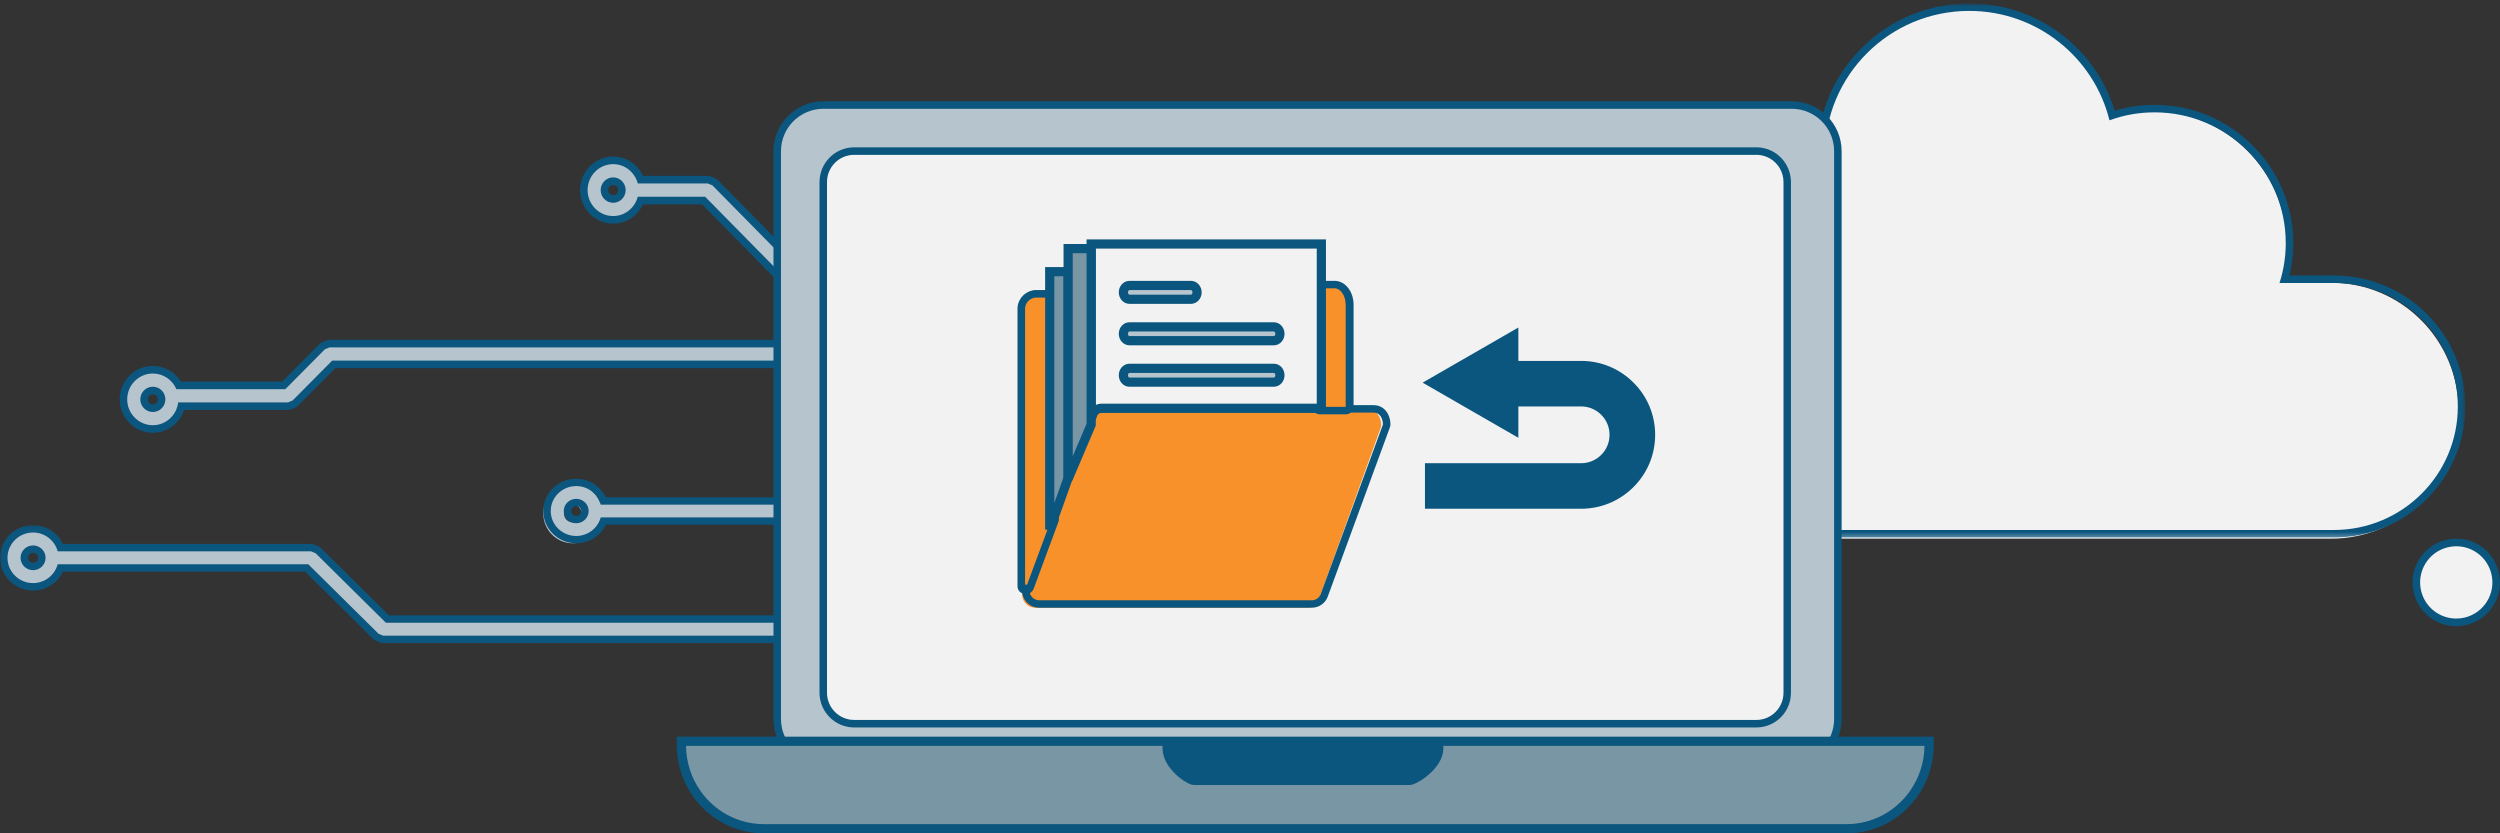 <?xml version="1.0" encoding="UTF-8" standalone="no"?>
<svg width="543px" height="181px" viewBox="0 0 543 181" version="1.1" xmlns="http://www.w3.org/2000/svg" xmlns:xlink="http://www.w3.org/1999/xlink">
    <rect x="0" y="0" width="543" height="181" fill="#333333" stroke="none"/>
    <!-- Generator: Sketch 50.2 (55047) - http://www.bohemiancoding.com/sketch -->
    <title>Group</title>
    <desc>Created with Sketch.</desc>
    <defs>
        <polygon id="path-1" points="0.318 0.746 189.469 0.746 189.469 116.736 0.318 116.736"></polygon>
        <polygon id="path-3" points="0 0.052 187.221 0.052 187.221 32.239 0 32.239"></polygon>
    </defs>
    <g id="Page-1" stroke="none" stroke-width="1" fill="none" fill-rule="evenodd">
        <g id="storage-backup" transform="translate(-449, -529)">
            <g id="Group" transform="translate(449, 529)">
                <path d="M533.495,135 C529.572,135 526.18,132.334 525.246,128.518 C524.707,126.313 525.06,124.03 526.238,122.089 C527.416,120.149 529.279,118.784 531.484,118.245 C532.148,118.082 532.829,118 533.508,118 C537.432,118 540.823,120.666 541.756,124.483 C542.868,129.034 540.07,133.643 535.519,134.755 C534.855,134.918 534.174,135 533.495,135" id="Fill-1" fill="#F2F2F2"></path>
                <path d="M533.506,117 C532.748,117 531.987,117.092 531.246,117.273 C528.782,117.876 526.699,119.402 525.383,121.571 C524.066,123.739 523.673,126.291 524.276,128.756 C525.318,133.02 529.108,136 533.493,136 C534.252,136 535.013,135.908 535.754,135.727 C538.219,135.124 540.301,133.598 541.617,131.43 C542.934,129.261 543.327,126.71 542.724,124.245 C541.683,119.98 537.891,117 533.506,117 M533.506,118.648 C537.039,118.648 540.249,121.05 541.124,124.636 C542.154,128.848 539.575,133.097 535.364,134.126 C534.738,134.279 534.11,134.352 533.493,134.352 C529.96,134.352 526.751,131.95 525.875,128.364 C524.846,124.153 527.425,119.903 531.636,118.874 C532.262,118.721 532.889,118.648 533.506,118.648" id="Fill-3" fill="#0B567F"></path>
                <path d="M374.66,117 C359.408,117 347,104.533 347,89.208 C347,75.517 357.005,63.834 370.388,61.748 C370.872,48.215 381.896,37.284 395.391,36.993 C395.313,36.07 395.275,35.148 395.275,34.241 C395.275,16.463 409.671,2 427.365,2 C441.876,2 454.471,11.675 458.299,25.64 C461.258,24.654 464.351,24.155 467.506,24.155 C483.62,24.155 496.729,37.326 496.729,53.515 C496.729,56.2 496.369,58.854 495.657,61.419 L506.342,61.419 C521.592,61.419 534,73.885 534,89.208 C534,104.533 521.592,117 506.342,117 L374.66,117 Z" id="Fill-5" fill="#F2F2F2"></path>
                <g id="Group-9" transform="translate(346, 0)">
                    <mask id="mask-2" fill="white">
                        <use xlink:href="#path-1"></use>
                    </mask>
                    <g id="Clip-8"></g>
                    <path d="M81.722,0.745 C63.528,0.745 48.727,15.493 48.727,33.621 C48.727,34.267 48.747,34.921 48.785,35.578 C35.437,36.294 24.621,46.988 23.804,60.283 C10.321,62.691 0.318,74.492 0.318,88.285 C0.318,103.974 13.127,116.736 28.87,116.736 C29.08,116.736 29.289,116.734 29.494,116.729 L29.969,116.736 L160.919,116.736 C176.662,116.736 189.469,103.974 189.469,88.285 C189.469,72.599 176.662,59.838 160.919,59.838 L151.257,59.838 C151.814,57.536 152.096,55.174 152.096,52.789 C152.096,36.241 138.583,22.778 121.975,22.778 C119.01,22.778 116.097,23.203 113.293,24.042 C109.096,10.239 96.357,0.745 81.722,0.745 M81.722,2.37 C96.451,2.37 108.805,12.487 112.177,26.126 C115.23,25.011 118.532,24.403 121.975,24.403 C137.709,24.403 150.465,37.112 150.465,52.789 C150.465,55.814 149.987,58.729 149.109,61.463 L160.919,61.463 C175.787,61.463 187.838,73.472 187.838,88.285 C187.838,103.103 175.787,115.111 160.919,115.111 L29.969,115.111 L29.969,115.084 C29.604,115.103 29.238,115.111 28.87,115.111 C14.001,115.111 1.949,103.103 1.949,88.285 C1.949,74.648 12.164,63.388 25.386,61.684 C25.503,48.124 36.573,37.165 50.212,37.165 C50.329,37.165 50.445,37.167 50.559,37.168 C50.429,36.005 50.358,34.821 50.358,33.621 C50.358,16.363 64.4,2.37 81.722,2.37" id="Fill-7" fill="#0B567F" mask="url(#mask-2)"></path>
                </g>
                <path d="M133.321,39.484 C132.279,39.484 131.431,40.343 131.431,41.398 C131.431,42.452 132.279,43.311 133.321,43.311 C134.363,43.311 135.211,42.452 135.211,41.398 C135.211,40.343 134.363,39.484 133.321,39.484 M175.375,69 C175.307,69 175.239,68.991 175.173,68.974 L170.329,67.708 C169.904,67.597 169.644,67.163 169.743,66.731 L170.854,61.888 L152.819,43.639 L139.219,43.639 C138.302,46.114 135.96,47.795 133.321,47.795 C129.836,47.795 127,44.925 127,41.398 C127,37.87 129.836,35 133.321,35 C135.959,35 138.301,36.68 139.218,39.155 L153.735,39.155 C153.842,39.155 153.947,39.176 154.045,39.217 L155.041,39.635 C155.139,39.676 155.227,39.736 155.303,39.811 L172.033,56.742 L172.507,54.67 C172.594,54.292 172.925,54.037 173.293,54.037 C173.349,54.037 173.404,54.042 173.46,54.054 L178.358,55.09 C178.57,55.135 178.756,55.265 178.873,55.451 C178.989,55.636 179.028,55.861 178.98,56.075 L176.162,68.367 C176.113,68.581 175.98,68.767 175.794,68.881 C175.666,68.96 175.521,69 175.375,69" id="Fill-10" fill="#B6C4CE"></path>
                <path d="M133.18,42.395 C132.579,42.395 132.09,41.899 132.09,41.289 C132.09,40.678 132.579,40.181 133.18,40.181 C133.781,40.181 134.27,40.678 134.27,41.289 C134.27,41.899 133.781,42.395 133.18,42.395 M133.18,34 C129.221,34 126,37.269 126,41.289 C126,45.308 129.221,48.577 133.18,48.577 C135.985,48.577 138.495,46.902 139.66,44.379 L152.481,44.379 L170.087,62.25 L169.072,66.696 C168.872,67.569 169.395,68.444 170.25,68.668 L175.128,69.947 C175.262,69.983 175.399,70 175.535,70 C175.83,70 176.122,69.919 176.379,69.761 C176.754,69.53 177.021,69.155 177.121,68.722 L179.958,56.303 C180.057,55.871 179.98,55.416 179.744,55.041 C179.509,54.667 179.134,54.405 178.706,54.314 L173.773,53.267 C173.661,53.243 173.548,53.231 173.438,53.231 C172.696,53.231 172.028,53.749 171.854,54.51 L171.708,55.154 L155.894,39.103 C155.743,38.949 155.565,38.828 155.367,38.744 L154.364,38.322 C154.166,38.24 153.955,38.197 153.741,38.197 L139.66,38.197 C138.493,35.673 135.983,34 133.18,34 M133.18,44.047 C134.678,44.047 135.897,42.81 135.897,41.289 C135.897,39.768 134.678,38.53 133.18,38.53 C131.681,38.53 130.463,39.768 130.463,41.289 C130.463,42.81 131.681,44.047 133.18,44.047 M133.18,35.652 C135.749,35.652 137.895,37.439 138.526,39.848 L153.741,39.848 L154.744,40.27 L172.631,58.426 L173.44,54.884 L178.373,55.931 L175.535,68.348 L170.657,67.069 L171.877,61.73 L153.154,42.727 L138.526,42.727 C137.897,45.136 135.749,46.925 133.18,46.925 C130.118,46.925 127.627,44.397 127.627,41.289 C127.627,38.18 130.118,35.652 133.18,35.652" id="Fill-12" fill="#0B567F"></path>
                <path d="M7.382,119.476 C6.329,119.476 5.474,120.333 5.474,121.387 C5.474,122.439 6.329,123.295 7.382,123.295 C8.434,123.295 9.29,122.439 9.29,121.387 C9.29,120.333 8.434,119.476 7.382,119.476 M184.331,146 C184.286,146 184.238,145.996 184.191,145.989 L179.213,145.125 C178.997,145.088 178.805,144.965 178.681,144.785 C178.557,144.604 178.51,144.381 178.552,144.166 C178.557,144.141 178.991,141.888 179.396,139.345 L83.592,139.345 C83.485,139.345 83.378,139.324 83.28,139.282 L82.274,138.866 C82.175,138.825 82.086,138.765 82.01,138.689 L66.952,123.625 L13.336,123.625 C12.41,126.095 10.045,127.772 7.382,127.772 C3.863,127.772 1,124.908 1,121.387 C1,117.865 3.863,115 7.382,115 C10.045,115 12.41,116.677 13.336,119.148 L67.879,119.148 C67.986,119.148 68.093,119.17 68.191,119.21 L69.196,119.627 C69.295,119.668 69.385,119.729 69.46,119.804 L84.518,134.868 L179.999,134.868 L180.363,131.994 C180.416,131.582 180.767,131.281 181.172,131.281 C181.205,131.281 181.239,131.283 181.274,131.288 L186.286,131.919 C186.501,131.946 186.697,132.056 186.829,132.228 C186.962,132.399 187.021,132.616 186.994,132.831 L186.199,139.079 C185.738,142.193 185.138,145.308 185.132,145.339 C185.056,145.728 184.716,146 184.331,146" id="Fill-14" fill="#B6C4CE"></path>
                <g id="Group-18" transform="translate(0, 114)">
                    <mask id="mask-4" fill="white">
                        <use xlink:href="#path-3"></use>
                    </mask>
                    <g id="Clip-17"></g>
                    <path d="M7.183,8.234 C6.581,8.234 6.092,7.75 6.092,7.156 C6.092,6.561 6.581,6.077 7.183,6.077 C7.783,6.077 8.273,6.561 8.273,7.156 C8.273,7.75 7.783,8.234 7.183,8.234 M7.183,0.052 C3.222,0.052 -0,3.238 -0,7.156 C-0,11.073 3.222,14.259 7.183,14.259 C9.987,14.259 12.497,12.628 13.664,10.168 L66.286,10.168 L81.072,24.792 C81.223,24.942 81.402,25.06 81.6,25.141 L82.603,25.552 C82.8,25.633 83.012,25.675 83.226,25.675 L177.863,25.675 C177.512,27.763 177.183,29.451 177.18,29.473 C177.096,29.897 177.189,30.337 177.437,30.693 C177.686,31.049 178.068,31.291 178.499,31.364 L183.467,32.216 C183.56,32.231 183.654,32.239 183.746,32.239 C184.512,32.239 185.193,31.704 185.342,30.935 C185.348,30.905 185.952,27.814 186.412,24.741 L187.208,18.546 C187.264,18.122 187.144,17.694 186.881,17.356 C186.615,17.018 186.226,16.799 185.797,16.745 L180.796,16.123 C180.727,16.115 180.659,16.111 180.59,16.111 C179.783,16.111 179.082,16.704 178.979,17.518 L178.705,19.649 L84.487,19.649 L69.701,5.026 C69.55,4.876 69.37,4.758 69.172,4.676 L68.17,4.266 C67.972,4.185 67.76,4.144 67.546,4.144 L13.664,4.144 C12.498,1.683 9.987,0.052 7.183,0.052 M7.183,9.844 C8.681,9.844 9.9,8.638 9.9,7.156 C9.9,5.674 8.681,4.467 7.183,4.467 C5.684,4.467 4.465,5.674 4.465,7.156 C4.465,8.638 5.684,9.844 7.183,9.844 M7.183,1.661 C9.752,1.661 11.899,3.405 12.531,5.753 L67.546,5.753 L68.55,6.164 L83.813,21.259 L180.139,21.259 C180.393,19.274 180.593,17.721 180.593,17.721 L185.594,18.343 C185.594,18.343 185.197,21.425 184.801,24.506 C184.342,27.578 183.744,30.63 183.744,30.63 L178.777,29.779 C178.777,29.779 179.326,26.977 179.77,24.065 L83.226,24.065 L82.222,23.654 L66.959,8.558 L12.531,8.558 C11.899,10.905 9.752,12.649 7.183,12.649 C4.119,12.649 1.627,10.185 1.627,7.156 C1.627,4.126 4.119,1.661 7.183,1.661" id="Fill-16" fill="#0B567F" mask="url(#mask-4)"></path>
                </g>
                <path d="M33.367,84.784 C32.317,84.784 31.463,85.633 31.463,86.676 C31.463,87.719 32.317,88.567 33.367,88.567 C34.417,88.567 35.27,87.719 35.27,86.676 C35.27,85.633 34.417,84.784 33.367,84.784 M33.367,93 C29.857,93 27,90.163 27,86.676 C27,83.188 29.857,80.351 33.367,80.351 C35.728,80.351 37.876,81.647 38.978,83.695 L61.736,83.695 L70.064,75.424 C70.139,75.349 70.229,75.289 70.327,75.249 L71.33,74.836 C71.428,74.796 71.534,74.775 71.642,74.775 L170.298,74.775 C170.283,74.236 170.267,73.907 170.267,73.904 C170.257,73.684 170.337,73.47 170.489,73.311 C170.64,73.152 170.851,73.061 171.07,73.058 C171.07,73.058 176.116,73 176.119,73 C176.554,73 176.912,73.339 176.932,73.771 C176.939,73.899 177.079,76.961 176.935,80.079 L176.778,86.296 C176.773,86.511 176.681,86.716 176.523,86.864 C176.372,87.006 176.172,87.084 175.965,87.084 C175.956,87.084 170.9,86.915 170.9,86.915 C170.454,86.899 170.103,86.53 170.114,86.086 L170.269,79.966 C170.281,79.708 170.29,79.456 170.297,79.208 L72.565,79.208 L64.238,87.479 C64.163,87.554 64.073,87.613 63.974,87.654 L62.972,88.067 C62.873,88.107 62.768,88.128 62.66,88.128 L39.537,88.128 C38.869,90.951 36.333,93 33.367,93" id="Fill-19" fill="#B6C4CE"></path>
                <path d="M33.198,87.843 C32.596,87.843 32.105,87.349 32.105,86.742 C32.105,86.133 32.596,85.639 33.198,85.639 C33.8,85.639 34.291,86.133 34.291,86.742 C34.291,87.349 33.8,87.843 33.198,87.843 M176.301,72 L176.283,72 L171.231,72.059 C170.789,72.064 170.367,72.25 170.064,72.575 C169.76,72.899 169.601,73.333 169.62,73.779 C169.62,73.781 169.62,73.79 169.622,73.806 L71.567,73.806 C71.352,73.806 71.14,73.849 70.942,73.931 L69.937,74.352 C69.739,74.434 69.56,74.555 69.409,74.708 L61.299,82.885 L39.294,82.885 C37.989,80.787 35.699,79.481 33.198,79.481 C29.229,79.481 26,82.738 26,86.742 C26,90.744 29.229,94 33.198,94 C36.331,94 39.039,91.95 39.999,89.042 L62.563,89.042 C62.778,89.042 62.989,88.999 63.188,88.916 L64.193,88.496 C64.391,88.414 64.571,88.293 64.722,88.14 L72.831,79.963 L169.62,79.963 L169.466,86.121 C169.443,87.023 170.147,87.775 171.041,87.806 L176.091,87.979 C176.109,87.979 176.128,87.979 176.145,87.979 C176.561,87.979 176.961,87.82 177.265,87.531 C177.581,87.23 177.765,86.815 177.777,86.376 L177.935,80.031 C178.08,76.854 177.938,73.701 177.931,73.568 C177.89,72.69 177.172,72 176.301,72 M33.198,89.488 C34.701,89.488 35.922,88.256 35.922,86.742 C35.922,85.226 34.701,83.994 33.198,83.994 C31.696,83.994 30.474,85.226 30.474,86.742 C30.474,88.256 31.696,89.488 33.198,89.488 M176.301,73.645 C176.301,73.645 176.449,76.817 176.305,79.99 C176.225,83.162 176.145,86.334 176.145,86.334 L171.097,86.162 C171.097,86.162 171.175,83.047 171.253,79.932 C171.277,79.387 171.291,78.847 171.301,78.318 L72.155,78.318 L63.568,86.977 L62.563,87.397 L38.7,87.397 C38.374,90.181 36.045,92.355 33.198,92.355 C30.128,92.355 27.631,89.837 27.631,86.742 C27.631,83.645 30.128,81.126 33.198,81.126 C35.489,81.126 37.459,82.53 38.313,84.53 L61.975,84.53 L70.562,75.871 L71.567,75.451 L171.301,75.451 C171.282,74.404 171.25,73.704 171.25,73.704 L176.301,73.645" id="Fill-21" fill="#0B567F"></path>
                <path d="M124.406,109.603 C123.35,109.603 122.491,110.47 122.491,111.536 C122.491,112.602 123.35,113.469 124.406,113.469 C125.463,113.469 126.322,112.602 126.322,111.536 C126.322,110.47 125.463,109.603 124.406,109.603 M124.406,118 C120.874,118 118,115.101 118,111.536 C118,107.971 120.874,105.071 124.406,105.071 C127.081,105.071 129.455,106.768 130.385,109.27 L170.878,109.27 L171.3,103.762 C171.333,103.33 171.691,103 172.116,103 C172.132,103 177.228,103.289 177.228,103.289 C177.447,103.302 177.653,103.403 177.798,103.571 C177.943,103.738 178.015,103.957 177.998,104.178 L177.022,116.891 C177.005,117.114 176.899,117.319 176.73,117.462 C176.583,117.587 176.397,117.654 176.206,117.654 C176.178,117.654 176.149,117.652 176.122,117.65 L171.076,117.127 C170.635,117.081 170.31,116.688 170.344,116.241 L170.531,113.8 L130.385,113.8 C129.456,116.302 127.082,118 124.406,118" id="Fill-23" fill="#B6C4CE"></path>
                <path d="M125.15,112.059 C124.552,112.059 124.065,111.582 124.065,110.996 C124.065,110.409 124.552,109.931 125.15,109.931 C125.749,109.931 126.236,110.409 126.236,110.996 C126.236,111.582 125.749,112.059 125.15,112.059 M172.366,102 C171.526,102 170.816,102.634 170.751,103.465 L170.392,108.024 L131.604,108.024 C130.443,105.599 127.944,103.99 125.15,103.99 C121.208,103.99 118,107.133 118,110.996 C118,114.858 121.208,118 125.15,118 C127.945,118 130.444,116.391 131.605,113.965 L169.923,113.965 L169.804,115.455 C169.737,116.314 170.381,117.069 171.256,117.157 L176.248,117.66 C176.303,117.665 176.358,117.667 176.414,117.667 C176.792,117.667 177.16,117.538 177.452,117.299 C177.788,117.025 177.996,116.629 178.03,116.203 L178.995,103.987 C179.028,103.561 178.887,103.141 178.599,102.819 C178.312,102.498 177.905,102.303 177.47,102.279 L172.459,102.003 C172.427,102.001 172.397,102 172.366,102 M125.15,113.647 C126.643,113.647 127.857,112.458 127.857,110.996 C127.857,109.534 126.643,108.344 125.15,108.344 C123.659,108.344 122.445,109.534 122.445,110.996 C122.445,112.458 123.659,113.647 125.15,113.647 M172.367,103.587 L177.379,103.864 L176.414,116.08 L171.421,115.578 L171.674,112.377 L130.476,112.377 C129.849,114.693 127.709,116.413 125.15,116.413 C122.101,116.413 119.621,113.982 119.621,110.996 C119.621,108.008 122.101,105.577 125.15,105.577 C127.709,105.577 129.847,107.296 130.476,109.611 L171.892,109.611 L172.367,103.587" id="Fill-25" fill="#0B567F"></path>
                <path d="M179.011,166 C173.491,166 169,161.516 169,156.006 L169,32.995 C169,27.483 173.491,23 179.011,23 L388.989,23 C394.509,23 399,27.483 399,32.995 L399,156.006 C399,161.516 394.509,166 388.989,166 L179.011,166 Z" id="Fill-27" fill="#B6C4CE"></path>
                <path d="M389.158,22 L178.841,22 C172.862,22 168,26.861 168,32.836 L168,156.165 C168,162.139 172.862,167 178.841,167 L389.158,167 C395.137,167 400,162.139 400,156.165 L400,32.836 C400,26.861 395.137,22 389.158,22 M389.158,23.629 C394.245,23.629 398.369,27.751 398.369,32.836 L398.369,156.165 C398.369,161.249 394.245,165.371 389.158,165.371 L178.841,165.371 C173.754,165.371 169.631,161.249 169.631,156.165 L169.631,32.836 C169.631,27.751 173.754,23.629 178.841,23.629 L389.158,23.629" id="Fill-29" fill="#0B567F"></path>
                <path d="M185.722,157 C185.423,157 185.12,156.98 184.824,156.938 C184.704,156.923 184.578,156.903 184.456,156.878 C183.578,156.716 182.737,156.372 181.971,155.858 C181.514,155.552 181.093,155.187 180.722,154.774 C180.537,154.569 180.364,154.35 180.203,154.121 C179.417,152.997 179,151.673 179,150.293 L179,39.707 C179,36.008 182.015,33 185.722,33 L382.283,33 C382.967,33 383.638,33.102 384.277,33.302 C384.756,33.447 385.23,33.657 385.683,33.921 C387.729,35.122 389,37.338 389,39.707 L389,150.293 C389,153.511 386.706,156.282 383.544,156.88 C383.139,156.959 382.714,157 382.283,157 L185.722,157 Z" id="Fill-31" fill="#F2F2F2"></path>
                <path d="M381.491,32 L185.514,32 C181.371,32 178,35.383 178,39.542 L178,150.458 C178,152.01 178.466,153.499 179.347,154.765 C179.523,155.018 179.717,155.264 179.925,155.497 C180.34,155.962 180.811,156.372 181.324,156.718 C182.179,157.294 183.12,157.682 184.121,157.867 C184.231,157.89 184.374,157.913 184.521,157.932 C184.842,157.976 185.181,158 185.514,158 L381.491,158 C381.972,158 382.45,157.954 382.908,157.865 C386.434,157.192 389,154.077 389,150.458 L389,39.542 C389,36.879 387.579,34.387 385.292,33.037 C384.788,32.74 384.257,32.504 383.713,32.337 C383.007,32.114 382.255,32 381.491,32 M381.491,33.631 C382.098,33.631 382.685,33.723 383.236,33.896 C383.671,34.03 384.082,34.215 384.468,34.443 C386.209,35.471 387.375,37.37 387.375,39.542 L387.375,150.458 C387.375,153.341 385.318,155.745 382.596,156.263 C382.239,156.334 381.869,156.369 381.491,156.369 L185.514,156.369 C185.248,156.369 184.985,156.35 184.731,156.315 C184.624,156.301 184.518,156.284 184.416,156.263 C183.619,156.116 182.879,155.801 182.228,155.362 C181.824,155.091 181.458,154.769 181.134,154.408 C180.971,154.225 180.819,154.033 180.679,153.83 C180.013,152.874 179.625,151.71 179.625,150.458 L179.625,39.542 C179.625,36.277 182.263,33.631 185.514,33.631 L381.491,33.631" id="Fill-33" fill="#0B567F"></path>
                <path d="M419,161 L419,161.8 C419,165.78 417.743,169.461 415.61,172.454 C412.356,177.026 407.059,180 401.079,180 L165.919,180 C159.941,180 154.644,177.026 151.39,172.454 C149.257,169.461 148,165.78 148,161.8 L148,161 L419,161 Z" id="Fill-35" fill="#7996A5"></path>
                <path d="M419,161 L419,161.8 C419,165.78 417.743,169.461 415.61,172.454 C412.356,177.026 407.059,180 401.079,180 L165.919,180 C159.941,180 154.644,177.026 151.39,172.454 C149.257,169.461 148,165.78 148,161.8 L148,161 L419,161 Z" id="Stroke-37" stroke="#0B567F" stroke-width="2"></path>
                <path d="M253,162 L253,162.523 C253,166.653 258.1,170 259.281,170 L306.232,170 C307.413,170 313,166.653 313,162.523 L313,162 L253,162 Z" id="Fill-39" fill="#0B567F"></path>
                <path d="M253,162 L253,162.523 C253,166.653 258.1,170 259.281,170 L306.232,170 C307.413,170 313,166.653 313,162.523 L313,162 L253,162 Z" id="Stroke-41" stroke="#0B567F"></path>
                <path d="M224.873,132 C223.972,132 223.14,131.584 222.592,130.86 C222.046,130.135 221.866,129.214 222.101,128.332 L235.509,91.082 C235.825,89.884 236.965,89 238.26,89 L297.2,89 C298.848,89 300,90.421 300,92.453 C300,92.55 299.983,92.645 299.951,92.735 L286.564,129.918 C286.248,131.116 285.109,132 283.813,132 L224.873,132 Z" id="Fill-43" fill="#F9912B"></path>
                <path d="M298.372,88 L239.152,88 C237.51,88 236.062,89.082 235.603,90.641 L222.173,127.231 C222.157,127.275 222.143,127.319 222.13,127.364 C221.827,128.478 222.059,129.643 222.765,130.559 C223.47,131.475 224.541,132 225.701,132 L284.922,132 C286.563,132 288.011,130.918 288.471,129.359 L301.901,92.769 C301.967,92.591 302,92.403 302,92.213 C302,89.772 300.475,88 298.372,88 M298.372,89.62 C299.735,89.62 300.37,90.914 300.37,92.213 L286.919,128.86 C286.675,129.757 285.858,130.38 284.922,130.38 L225.701,130.38 C224.339,130.38 223.349,129.094 223.704,127.787 L237.154,91.14 C237.398,90.243 238.218,89.62 239.152,89.62 L298.372,89.62" id="Fill-45" fill="#0B567F"></path>
                <path d="M286.824,89 C286.368,89 286,88.64 286,88.196 L286,62.804 C286,62.359 286.368,62 286.824,62 L289.859,62 C291.62,62 293,63.918 293,66.368 L293,88.196 C293,88.64 292.632,89 292.176,89 L286.824,89 Z" id="Fill-47" fill="#F9912B"></path>
                <path d="M289.873,61 L286.715,61 C285.769,61 285,61.73 285,62.63 L285,88.37 C285,89.271 285.769,90 286.715,90 L292.286,90 C293.232,90 294,89.271 294,88.37 L294,66.243 C294,63.303 292.187,61 289.873,61 M289.873,62.63 C291.204,62.63 292.286,64.246 292.286,66.243 L292.286,88.37 L286.715,88.37 L286.715,62.63 L289.873,62.63" id="Fill-49" fill="#0B567F"></path>
                <path d="M222.763,126.985 C222.338,126.972 222,126.614 222,126.174 L222,66.241 C222,64.454 223.407,63 225.136,63 L228.215,63 C228.649,63 229,63.363 229,63.811 L229,111.674 C229,111.77 228.984,111.864 228.952,111.953 L223.8,126.468 C223.687,126.789 223.392,127 223.064,127 C223.048,127 222.763,126.985 222.763,126.985" id="Fill-51" fill="#F9912B"></path>
                <path d="M228.351,63 L225.118,63 C222.847,63 221,64.829 221,67.075 L221,127.354 C221,128.237 221.71,128.96 222.602,128.985 C222.683,128.988 222.764,128.993 222.842,128.998 C222.875,128.998 222.908,129 222.942,129 C223.63,129 224.25,128.576 224.49,127.929 L229.899,113.331 C229.965,113.152 230,112.961 230,112.77 L230,64.632 C230,63.731 229.261,63 228.351,63 M228.351,64.632 L228.351,112.77 L222.94,127.368 C222.845,127.362 222.747,127.356 222.649,127.354 L222.649,67.075 C222.649,65.726 223.756,64.632 225.118,64.632 L228.351,64.632" id="Fill-53" fill="#0B567F"></path>
                <polygon id="Fill-55" fill="#7996A5" points="232 103.824 232 59 228 59 228 115"></polygon>
                <polygon id="Stroke-57" stroke="#0B567F" stroke-width="2" points="232 103.824 232 59 228 59 228 115"></polygon>
                <path d="M237.291,90.201 C237.533,89.3 238.348,88.674 239.278,88.674 L241.909,88.674 L287,88.674 L287,72.819 L287,53 L267.263,53 L237,53 L237,91 L237.291,90.201 Z" id="Fill-59" fill="#F2F2F2"></path>
                <path d="M237.291,90.201 C237.533,89.3 238.348,88.674 239.278,88.674 L241.909,88.674 L287,88.674 L287,72.819 L287,53 L267.263,53 L237,53 L237,91 L237.291,90.201 Z" id="Stroke-61" stroke="#0B567F" stroke-width="2" stroke-linecap="round"></path>
                <path d="M245.307,74 L276.692,74 C277.414,74 278,73.329 278,72.5 C278,71.671 277.414,71 276.692,71 L245.307,71 C244.586,71 244,71.671 244,72.5 C244,73.329 244.586,74 245.307,74" id="Fill-63" fill="#B6C4CE"></path>
                <path d="M245.307,74 L276.692,74 C277.414,74 278,73.329 278,72.5 C278,71.671 277.414,71 276.692,71 L245.307,71 C244.586,71 244,71.671 244,72.5 C244,73.329 244.586,74 245.307,74 Z" id="Stroke-65" stroke="#0B567F" stroke-width="2" stroke-linecap="round" stroke-linejoin="round"></path>
                <path d="M245.333,65 L258.666,65 C259.403,65 260,64.329 260,63.5 C260,62.671 259.403,62 258.666,62 L245.333,62 C244.597,62 244,62.671 244,63.5 C244,64.329 244.597,65 245.333,65" id="Fill-67" fill="#B6C4CE"></path>
                <path d="M245.333,65 L258.666,65 C259.403,65 260,64.329 260,63.5 C260,62.671 259.403,62 258.666,62 L245.333,62 C244.597,62 244,62.671 244,63.5 C244,64.329 244.597,65 245.333,65 Z" id="Stroke-69" stroke="#0B567F" stroke-width="2" stroke-linecap="round" stroke-linejoin="round"></path>
                <path d="M276.692,80 L245.307,80 C244.586,80 244,80.671 244,81.5 C244,82.329 244.586,83 245.307,83 L276.692,83 C277.414,83 278,82.329 278,81.5 C278,80.671 277.414,80 276.692,80" id="Fill-71" fill="#B6C4CE"></path>
                <path d="M276.692,80 L245.307,80 C244.586,80 244,80.671 244,81.5 C244,82.329 244.586,83 245.307,83 L276.692,83 C277.414,83 278,82.329 278,81.5 C278,80.671 277.414,80 276.692,80 Z" id="Stroke-73" stroke="#0B567F" stroke-width="2" stroke-linecap="round" stroke-linejoin="round"></path>
                <polygon id="Fill-75" fill="#7996A5" points="237 92.245 237 54 232 54 232 104"></polygon>
                <polygon id="Stroke-77" stroke="#0B567F" stroke-width="2" points="237 92.245 237 54 232 54 232 104"></polygon>
                <path d="M354.433,83.445 C351.489,80.506 347.574,78.888 343.409,78.888 L329.288,78.888 L329.288,72 L310,83.111 L329.288,94.222 L329.288,87.778 L343.409,87.778 C345.194,87.778 346.873,88.471 348.134,89.73 C349.396,90.989 350.091,92.663 350.091,94.444 C350.091,96.225 349.396,97.899 348.135,99.158 C346.873,100.417 345.194,101.111 343.409,101.111 L310,101.111 L310,110 L343.409,110 C347.574,110 351.489,108.382 354.434,105.444 C357.379,102.506 359,98.599 359,94.444 C359,90.29 357.379,86.383 354.433,83.445" id="Fill-79" fill="#0B567F"></path>
                <path d="M354.433,83.445 C351.489,80.506 347.574,78.888 343.409,78.888 L329.288,78.888 L329.288,72 L310,83.111 L329.288,94.222 L329.288,87.778 L343.409,87.778 C345.194,87.778 346.873,88.471 348.134,89.73 C349.396,90.989 350.091,92.663 350.091,94.444 C350.091,96.225 349.396,97.899 348.135,99.158 C346.873,100.417 345.194,101.111 343.409,101.111 L310,101.111 L310,110 L343.409,110 C347.574,110 351.489,108.382 354.434,105.444 C357.379,102.506 359,98.599 359,94.444 C359,90.29 357.379,86.383 354.433,83.445 Z" id="Stroke-81" stroke="#0B567F"></path>
            </g>
        </g>
    </g>
</svg>